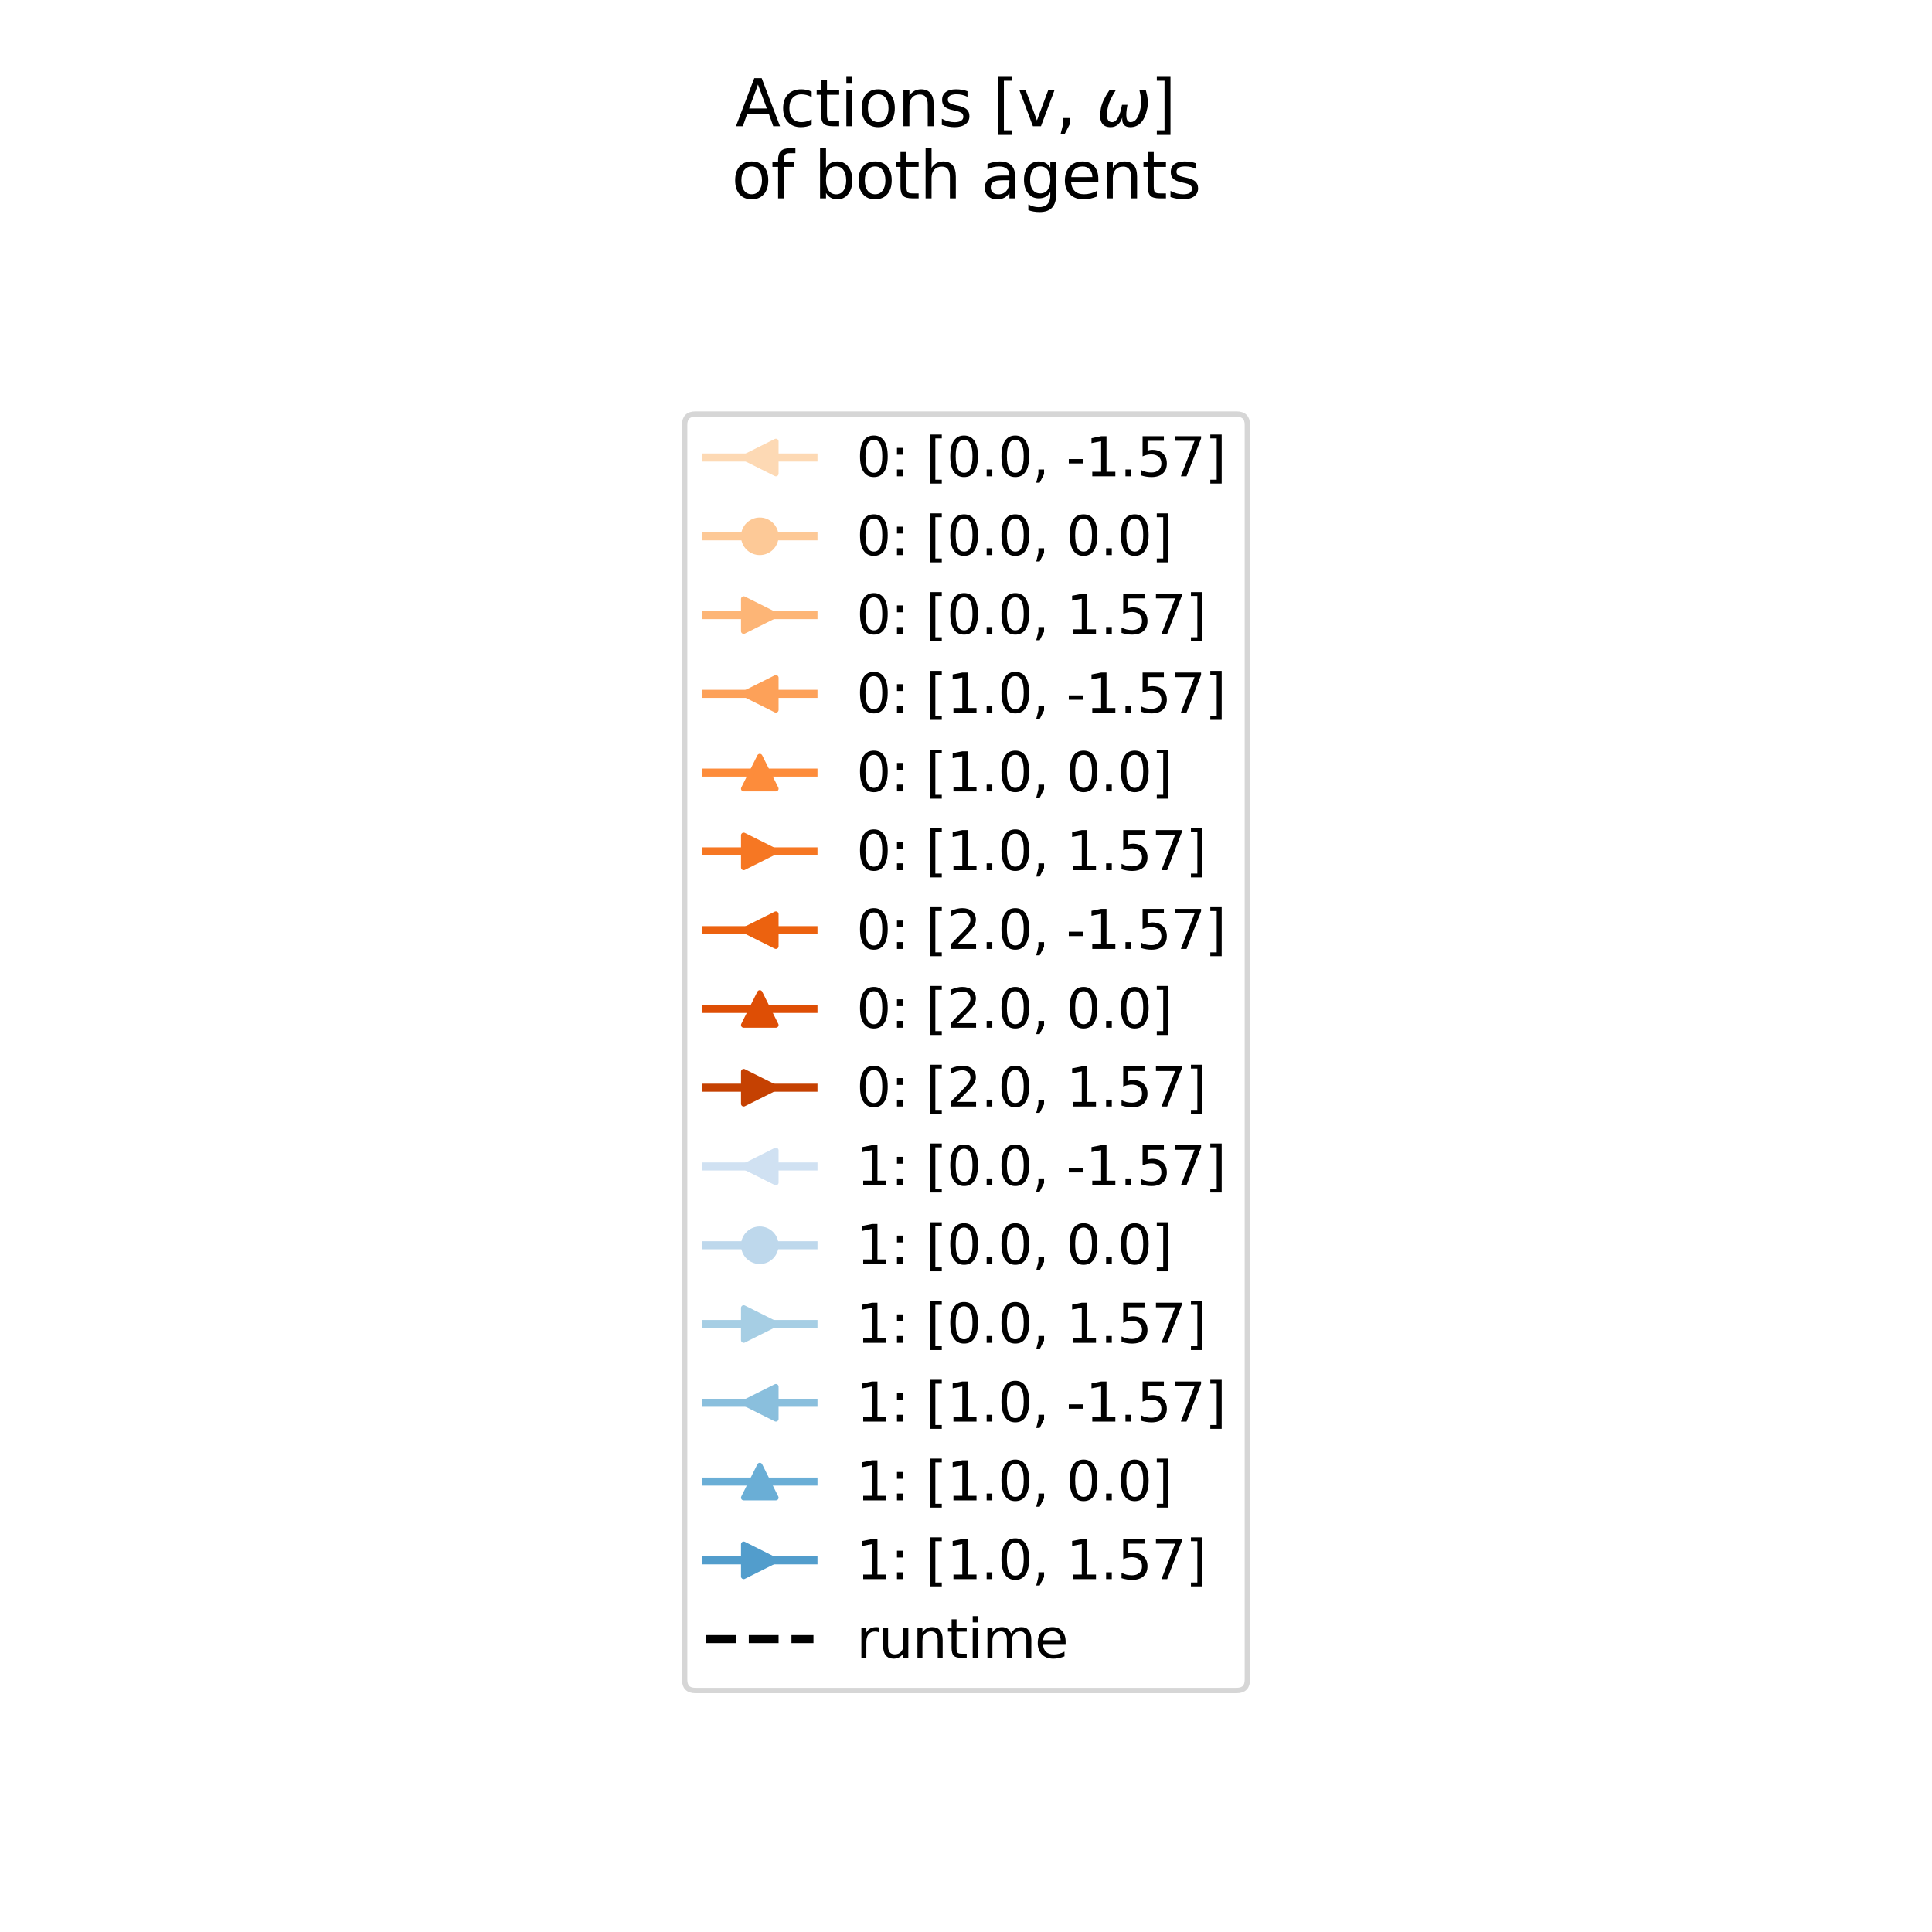 <?xml version="1.0" encoding="utf-8" standalone="no"?>
<!DOCTYPE svg PUBLIC "-//W3C//DTD SVG 1.1//EN"
  "http://www.w3.org/Graphics/SVG/1.1/DTD/svg11.dtd">
<svg xmlns:xlink="http://www.w3.org/1999/xlink" width="360pt" height="360pt" viewBox="0 0 360 360" xmlns="http://www.w3.org/2000/svg" version="1.1">
 <defs>
  <style type="text/css">*{stroke-linejoin: round; stroke-linecap: butt}</style>
 </defs>
 <g id="figure_1">
  <g id="patch_1">
   <path d="M 0 360 
L 360 360 
L 360 0 
L 0 0 
z
" style="fill: #ffffff"/>
  </g>
  <g id="axes_1">
   <g id="text_1">
    <!-- Actions [v, $\omega$]  -->
    <g transform="translate(137.04 23.521) scale(0.12 -0.12)">
     <defs>
      <path id="DejaVuSans-41" d="M 2188 4044 
L 1331 1722 
L 3047 1722 
L 2188 4044 
z
M 1831 4666 
L 2547 4666 
L 4325 0 
L 3669 0 
L 3244 1197 
L 1141 1197 
L 716 0 
L 50 0 
L 1831 4666 
z
" transform="scale(0.016)"/>
      <path id="DejaVuSans-63" d="M 3122 3366 
L 3122 2828 
Q 2878 2963 2633 3030 
Q 2388 3097 2138 3097 
Q 1578 3097 1268 2742 
Q 959 2388 959 1747 
Q 959 1106 1268 751 
Q 1578 397 2138 397 
Q 2388 397 2633 464 
Q 2878 531 3122 666 
L 3122 134 
Q 2881 22 2623 -34 
Q 2366 -91 2075 -91 
Q 1284 -91 818 406 
Q 353 903 353 1747 
Q 353 2603 823 3093 
Q 1294 3584 2113 3584 
Q 2378 3584 2631 3529 
Q 2884 3475 3122 3366 
z
" transform="scale(0.016)"/>
      <path id="DejaVuSans-74" d="M 1172 4494 
L 1172 3500 
L 2356 3500 
L 2356 3053 
L 1172 3053 
L 1172 1153 
Q 1172 725 1289 603 
Q 1406 481 1766 481 
L 2356 481 
L 2356 0 
L 1766 0 
Q 1100 0 847 248 
Q 594 497 594 1153 
L 594 3053 
L 172 3053 
L 172 3500 
L 594 3500 
L 594 4494 
L 1172 4494 
z
" transform="scale(0.016)"/>
      <path id="DejaVuSans-69" d="M 603 3500 
L 1178 3500 
L 1178 0 
L 603 0 
L 603 3500 
z
M 603 4863 
L 1178 4863 
L 1178 4134 
L 603 4134 
L 603 4863 
z
" transform="scale(0.016)"/>
      <path id="DejaVuSans-6f" d="M 1959 3097 
Q 1497 3097 1228 2736 
Q 959 2375 959 1747 
Q 959 1119 1226 758 
Q 1494 397 1959 397 
Q 2419 397 2687 759 
Q 2956 1122 2956 1747 
Q 2956 2369 2687 2733 
Q 2419 3097 1959 3097 
z
M 1959 3584 
Q 2709 3584 3137 3096 
Q 3566 2609 3566 1747 
Q 3566 888 3137 398 
Q 2709 -91 1959 -91 
Q 1206 -91 779 398 
Q 353 888 353 1747 
Q 353 2609 779 3096 
Q 1206 3584 1959 3584 
z
" transform="scale(0.016)"/>
      <path id="DejaVuSans-6e" d="M 3513 2113 
L 3513 0 
L 2938 0 
L 2938 2094 
Q 2938 2591 2744 2837 
Q 2550 3084 2163 3084 
Q 1697 3084 1428 2787 
Q 1159 2491 1159 1978 
L 1159 0 
L 581 0 
L 581 3500 
L 1159 3500 
L 1159 2956 
Q 1366 3272 1645 3428 
Q 1925 3584 2291 3584 
Q 2894 3584 3203 3211 
Q 3513 2838 3513 2113 
z
" transform="scale(0.016)"/>
      <path id="DejaVuSans-73" d="M 2834 3397 
L 2834 2853 
Q 2591 2978 2328 3040 
Q 2066 3103 1784 3103 
Q 1356 3103 1142 2972 
Q 928 2841 928 2578 
Q 928 2378 1081 2264 
Q 1234 2150 1697 2047 
L 1894 2003 
Q 2506 1872 2764 1633 
Q 3022 1394 3022 966 
Q 3022 478 2636 193 
Q 2250 -91 1575 -91 
Q 1294 -91 989 -36 
Q 684 19 347 128 
L 347 722 
Q 666 556 975 473 
Q 1284 391 1588 391 
Q 1994 391 2212 530 
Q 2431 669 2431 922 
Q 2431 1156 2273 1281 
Q 2116 1406 1581 1522 
L 1381 1569 
Q 847 1681 609 1914 
Q 372 2147 372 2553 
Q 372 3047 722 3315 
Q 1072 3584 1716 3584 
Q 2034 3584 2315 3537 
Q 2597 3491 2834 3397 
z
" transform="scale(0.016)"/>
      <path id="DejaVuSans-20" transform="scale(0.016)"/>
      <path id="DejaVuSans-5b" d="M 550 4863 
L 1875 4863 
L 1875 4416 
L 1125 4416 
L 1125 -397 
L 1875 -397 
L 1875 -844 
L 550 -844 
L 550 4863 
z
" transform="scale(0.016)"/>
      <path id="DejaVuSans-76" d="M 191 3500 
L 800 3500 
L 1894 563 
L 2988 3500 
L 3597 3500 
L 2284 0 
L 1503 0 
L 191 3500 
z
" transform="scale(0.016)"/>
      <path id="DejaVuSans-2c" d="M 750 794 
L 1409 794 
L 1409 256 
L 897 -744 
L 494 -744 
L 750 256 
L 750 794 
z
" transform="scale(0.016)"/>
      <path id="DejaVuSans-Oblique-3c9" d="M 1369 -91 
Q 72 -91 434 1766 
Q 575 2500 1256 3500 
L 1875 3500 
Q 1231 2500 1088 1750 
Q 819 397 1519 397 
Q 2166 397 2478 2078 
L 3009 2078 
Q 2669 388 3316 397 
Q 4013 403 4275 1750 
Q 4419 2500 4169 3500 
L 4788 3500 
Q 5075 2500 4934 1766 
Q 4578 -94 3278 -91 
Q 2428 -88 2503 844 
Q 2194 -91 1369 -91 
z
" transform="scale(0.016)"/>
      <path id="DejaVuSans-5d" d="M 1947 4863 
L 1947 -844 
L 622 -844 
L 622 -397 
L 1369 -397 
L 1369 4416 
L 622 4416 
L 622 4863 
L 1947 4863 
z
" transform="scale(0.016)"/>
     </defs>
     <use xlink:href="#DejaVuSans-41" transform="translate(0 0.016)"/>
     <use xlink:href="#DejaVuSans-63" transform="translate(68.408 0.016)"/>
     <use xlink:href="#DejaVuSans-74" transform="translate(123.389 0.016)"/>
     <use xlink:href="#DejaVuSans-69" transform="translate(162.598 0.016)"/>
     <use xlink:href="#DejaVuSans-6f" transform="translate(190.381 0.016)"/>
     <use xlink:href="#DejaVuSans-6e" transform="translate(251.562 0.016)"/>
     <use xlink:href="#DejaVuSans-73" transform="translate(314.941 0.016)"/>
     <use xlink:href="#DejaVuSans-20" transform="translate(367.041 0.016)"/>
     <use xlink:href="#DejaVuSans-5b" transform="translate(398.828 0.016)"/>
     <use xlink:href="#DejaVuSans-76" transform="translate(437.842 0.016)"/>
     <use xlink:href="#DejaVuSans-2c" transform="translate(497.021 0.016)"/>
     <use xlink:href="#DejaVuSans-20" transform="translate(528.809 0.016)"/>
     <use xlink:href="#DejaVuSans-Oblique-3c9" transform="translate(560.596 0.016)"/>
     <use xlink:href="#DejaVuSans-5d" transform="translate(644.336 0.016)"/>
     <use xlink:href="#DejaVuSans-20" transform="translate(683.35 0.016)"/>
    </g>
    <!-- of both agents -->
    <g transform="translate(136.31 36.959) scale(0.12 -0.12)">
     <defs>
      <path id="DejaVuSans-66" d="M 2375 4863 
L 2375 4384 
L 1825 4384 
Q 1516 4384 1395 4259 
Q 1275 4134 1275 3809 
L 1275 3500 
L 2222 3500 
L 2222 3053 
L 1275 3053 
L 1275 0 
L 697 0 
L 697 3053 
L 147 3053 
L 147 3500 
L 697 3500 
L 697 3744 
Q 697 4328 969 4595 
Q 1241 4863 1831 4863 
L 2375 4863 
z
" transform="scale(0.016)"/>
      <path id="DejaVuSans-62" d="M 3116 1747 
Q 3116 2381 2855 2742 
Q 2594 3103 2138 3103 
Q 1681 3103 1420 2742 
Q 1159 2381 1159 1747 
Q 1159 1113 1420 752 
Q 1681 391 2138 391 
Q 2594 391 2855 752 
Q 3116 1113 3116 1747 
z
M 1159 2969 
Q 1341 3281 1617 3432 
Q 1894 3584 2278 3584 
Q 2916 3584 3314 3078 
Q 3713 2572 3713 1747 
Q 3713 922 3314 415 
Q 2916 -91 2278 -91 
Q 1894 -91 1617 61 
Q 1341 213 1159 525 
L 1159 0 
L 581 0 
L 581 4863 
L 1159 4863 
L 1159 2969 
z
" transform="scale(0.016)"/>
      <path id="DejaVuSans-68" d="M 3513 2113 
L 3513 0 
L 2938 0 
L 2938 2094 
Q 2938 2591 2744 2837 
Q 2550 3084 2163 3084 
Q 1697 3084 1428 2787 
Q 1159 2491 1159 1978 
L 1159 0 
L 581 0 
L 581 4863 
L 1159 4863 
L 1159 2956 
Q 1366 3272 1645 3428 
Q 1925 3584 2291 3584 
Q 2894 3584 3203 3211 
Q 3513 2838 3513 2113 
z
" transform="scale(0.016)"/>
      <path id="DejaVuSans-61" d="M 2194 1759 
Q 1497 1759 1228 1600 
Q 959 1441 959 1056 
Q 959 750 1161 570 
Q 1363 391 1709 391 
Q 2188 391 2477 730 
Q 2766 1069 2766 1631 
L 2766 1759 
L 2194 1759 
z
M 3341 1997 
L 3341 0 
L 2766 0 
L 2766 531 
Q 2569 213 2275 61 
Q 1981 -91 1556 -91 
Q 1019 -91 701 211 
Q 384 513 384 1019 
Q 384 1609 779 1909 
Q 1175 2209 1959 2209 
L 2766 2209 
L 2766 2266 
Q 2766 2663 2505 2880 
Q 2244 3097 1772 3097 
Q 1472 3097 1187 3025 
Q 903 2953 641 2809 
L 641 3341 
Q 956 3463 1253 3523 
Q 1550 3584 1831 3584 
Q 2591 3584 2966 3190 
Q 3341 2797 3341 1997 
z
" transform="scale(0.016)"/>
      <path id="DejaVuSans-67" d="M 2906 1791 
Q 2906 2416 2648 2759 
Q 2391 3103 1925 3103 
Q 1463 3103 1205 2759 
Q 947 2416 947 1791 
Q 947 1169 1205 825 
Q 1463 481 1925 481 
Q 2391 481 2648 825 
Q 2906 1169 2906 1791 
z
M 3481 434 
Q 3481 -459 3084 -895 
Q 2688 -1331 1869 -1331 
Q 1566 -1331 1297 -1286 
Q 1028 -1241 775 -1147 
L 775 -588 
Q 1028 -725 1275 -790 
Q 1522 -856 1778 -856 
Q 2344 -856 2625 -561 
Q 2906 -266 2906 331 
L 2906 616 
Q 2728 306 2450 153 
Q 2172 0 1784 0 
Q 1141 0 747 490 
Q 353 981 353 1791 
Q 353 2603 747 3093 
Q 1141 3584 1784 3584 
Q 2172 3584 2450 3431 
Q 2728 3278 2906 2969 
L 2906 3500 
L 3481 3500 
L 3481 434 
z
" transform="scale(0.016)"/>
      <path id="DejaVuSans-65" d="M 3597 1894 
L 3597 1613 
L 953 1613 
Q 991 1019 1311 708 
Q 1631 397 2203 397 
Q 2534 397 2845 478 
Q 3156 559 3463 722 
L 3463 178 
Q 3153 47 2828 -22 
Q 2503 -91 2169 -91 
Q 1331 -91 842 396 
Q 353 884 353 1716 
Q 353 2575 817 3079 
Q 1281 3584 2069 3584 
Q 2775 3584 3186 3129 
Q 3597 2675 3597 1894 
z
M 3022 2063 
Q 3016 2534 2758 2815 
Q 2500 3097 2075 3097 
Q 1594 3097 1305 2825 
Q 1016 2553 972 2059 
L 3022 2063 
z
" transform="scale(0.016)"/>
     </defs>
     <use xlink:href="#DejaVuSans-6f"/>
     <use xlink:href="#DejaVuSans-66" x="61.182"/>
     <use xlink:href="#DejaVuSans-20" x="96.387"/>
     <use xlink:href="#DejaVuSans-62" x="128.174"/>
     <use xlink:href="#DejaVuSans-6f" x="191.65"/>
     <use xlink:href="#DejaVuSans-74" x="252.832"/>
     <use xlink:href="#DejaVuSans-68" x="292.041"/>
     <use xlink:href="#DejaVuSans-20" x="355.42"/>
     <use xlink:href="#DejaVuSans-61" x="387.207"/>
     <use xlink:href="#DejaVuSans-67" x="448.486"/>
     <use xlink:href="#DejaVuSans-65" x="511.963"/>
     <use xlink:href="#DejaVuSans-6e" x="573.486"/>
     <use xlink:href="#DejaVuSans-74" x="636.865"/>
     <use xlink:href="#DejaVuSans-73" x="676.074"/>
    </g>
   </g>
   <g id="legend_1">
    <g id="patch_2">
     <path d="M 129.577 315.004 
L 230.423 315.004 
Q 232.423 315.004 232.423 313.004 
L 232.423 79.154 
Q 232.423 77.154 230.423 77.154 
L 129.577 77.154 
Q 127.577 77.154 127.577 79.154 
L 127.577 313.004 
Q 127.577 315.004 129.577 315.004 
z
" style="fill: #ffffff; opacity: 0.8; stroke: #cccccc; stroke-linejoin: miter"/>
    </g>
    <g id="line2d_1">
     <path d="M 131.577 85.253 
L 141.577 85.253 
L 151.577 85.253 
" style="fill: none; stroke: #fdd9b4; stroke-width: 1.5; stroke-linecap: square"/>
     <defs>
      <path id="m409b9b86c7" d="M -3 -0 
L 3 3 
L 3 -3 
z
" style="stroke: #fdd9b4; stroke-linejoin: miter"/>
     </defs>
     <g>
      <use xlink:href="#m409b9b86c7" x="141.577" y="85.253" style="fill: #fdd9b4; stroke: #fdd9b4; stroke-linejoin: miter"/>
     </g>
    </g>
    <g id="text_2">
     <!-- 0: [0.0, -1.57] -->
     <g transform="translate(159.577 88.753) scale(0.1 -0.1)">
      <defs>
       <path id="DejaVuSans-30" d="M 2034 4250 
Q 1547 4250 1301 3770 
Q 1056 3291 1056 2328 
Q 1056 1369 1301 889 
Q 1547 409 2034 409 
Q 2525 409 2770 889 
Q 3016 1369 3016 2328 
Q 3016 3291 2770 3770 
Q 2525 4250 2034 4250 
z
M 2034 4750 
Q 2819 4750 3233 4129 
Q 3647 3509 3647 2328 
Q 3647 1150 3233 529 
Q 2819 -91 2034 -91 
Q 1250 -91 836 529 
Q 422 1150 422 2328 
Q 422 3509 836 4129 
Q 1250 4750 2034 4750 
z
" transform="scale(0.016)"/>
       <path id="DejaVuSans-3a" d="M 750 794 
L 1409 794 
L 1409 0 
L 750 0 
L 750 794 
z
M 750 3309 
L 1409 3309 
L 1409 2516 
L 750 2516 
L 750 3309 
z
" transform="scale(0.016)"/>
       <path id="DejaVuSans-2e" d="M 684 794 
L 1344 794 
L 1344 0 
L 684 0 
L 684 794 
z
" transform="scale(0.016)"/>
       <path id="DejaVuSans-2d" d="M 313 2009 
L 1997 2009 
L 1997 1497 
L 313 1497 
L 313 2009 
z
" transform="scale(0.016)"/>
       <path id="DejaVuSans-31" d="M 794 531 
L 1825 531 
L 1825 4091 
L 703 3866 
L 703 4441 
L 1819 4666 
L 2450 4666 
L 2450 531 
L 3481 531 
L 3481 0 
L 794 0 
L 794 531 
z
" transform="scale(0.016)"/>
       <path id="DejaVuSans-35" d="M 691 4666 
L 3169 4666 
L 3169 4134 
L 1269 4134 
L 1269 2991 
Q 1406 3038 1543 3061 
Q 1681 3084 1819 3084 
Q 2600 3084 3056 2656 
Q 3513 2228 3513 1497 
Q 3513 744 3044 326 
Q 2575 -91 1722 -91 
Q 1428 -91 1123 -41 
Q 819 9 494 109 
L 494 744 
Q 775 591 1075 516 
Q 1375 441 1709 441 
Q 2250 441 2565 725 
Q 2881 1009 2881 1497 
Q 2881 1984 2565 2268 
Q 2250 2553 1709 2553 
Q 1456 2553 1204 2497 
Q 953 2441 691 2322 
L 691 4666 
z
" transform="scale(0.016)"/>
       <path id="DejaVuSans-37" d="M 525 4666 
L 3525 4666 
L 3525 4397 
L 1831 0 
L 1172 0 
L 2766 4134 
L 525 4134 
L 525 4666 
z
" transform="scale(0.016)"/>
      </defs>
      <use xlink:href="#DejaVuSans-30"/>
      <use xlink:href="#DejaVuSans-3a" x="63.623"/>
      <use xlink:href="#DejaVuSans-20" x="97.314"/>
      <use xlink:href="#DejaVuSans-5b" x="129.102"/>
      <use xlink:href="#DejaVuSans-30" x="168.115"/>
      <use xlink:href="#DejaVuSans-2e" x="231.738"/>
      <use xlink:href="#DejaVuSans-30" x="263.525"/>
      <use xlink:href="#DejaVuSans-2c" x="327.148"/>
      <use xlink:href="#DejaVuSans-20" x="358.936"/>
      <use xlink:href="#DejaVuSans-2d" x="390.723"/>
      <use xlink:href="#DejaVuSans-31" x="426.807"/>
      <use xlink:href="#DejaVuSans-2e" x="490.43"/>
      <use xlink:href="#DejaVuSans-35" x="522.217"/>
      <use xlink:href="#DejaVuSans-37" x="585.84"/>
      <use xlink:href="#DejaVuSans-5d" x="649.463"/>
     </g>
    </g>
    <g id="line2d_2">
     <path d="M 131.577 99.931 
L 141.577 99.931 
L 151.577 99.931 
" style="fill: none; stroke: #fdc997; stroke-width: 1.5; stroke-linecap: square"/>
     <defs>
      <path id="m129bb136a1" d="M 0 3 
C 0.796 3 1.559 2.684 2.121 2.121 
C 2.684 1.559 3 0.796 3 0 
C 3 -0.796 2.684 -1.559 2.121 -2.121 
C 1.559 -2.684 0.796 -3 0 -3 
C -0.796 -3 -1.559 -2.684 -2.121 -2.121 
C -2.684 -1.559 -3 -0.796 -3 0 
C -3 0.796 -2.684 1.559 -2.121 2.121 
C -1.559 2.684 -0.796 3 0 3 
z
" style="stroke: #fdc997"/>
     </defs>
     <g>
      <use xlink:href="#m129bb136a1" x="141.577" y="99.931" style="fill: #fdc997; stroke: #fdc997"/>
     </g>
    </g>
    <g id="text_3">
     <!-- 0: [0.0, 0.0] -->
     <g transform="translate(159.577 103.431) scale(0.1 -0.1)">
      <use xlink:href="#DejaVuSans-30"/>
      <use xlink:href="#DejaVuSans-3a" x="63.623"/>
      <use xlink:href="#DejaVuSans-20" x="97.314"/>
      <use xlink:href="#DejaVuSans-5b" x="129.102"/>
      <use xlink:href="#DejaVuSans-30" x="168.115"/>
      <use xlink:href="#DejaVuSans-2e" x="231.738"/>
      <use xlink:href="#DejaVuSans-30" x="263.525"/>
      <use xlink:href="#DejaVuSans-2c" x="327.148"/>
      <use xlink:href="#DejaVuSans-20" x="358.936"/>
      <use xlink:href="#DejaVuSans-30" x="390.723"/>
      <use xlink:href="#DejaVuSans-2e" x="454.346"/>
      <use xlink:href="#DejaVuSans-30" x="486.133"/>
      <use xlink:href="#DejaVuSans-5d" x="549.756"/>
     </g>
    </g>
    <g id="line2d_3">
     <path d="M 131.577 114.609 
L 141.577 114.609 
L 151.577 114.609 
" style="fill: none; stroke: #fdb576; stroke-width: 1.5; stroke-linecap: square"/>
     <defs>
      <path id="m15cb0a6176" d="M 3 0 
L -3 -3 
L -3 3 
z
" style="stroke: #fdb576; stroke-linejoin: miter"/>
     </defs>
     <g>
      <use xlink:href="#m15cb0a6176" x="141.577" y="114.609" style="fill: #fdb576; stroke: #fdb576; stroke-linejoin: miter"/>
     </g>
    </g>
    <g id="text_4">
     <!-- 0: [0.0, 1.57] -->
     <g transform="translate(159.577 118.109) scale(0.1 -0.1)">
      <use xlink:href="#DejaVuSans-30"/>
      <use xlink:href="#DejaVuSans-3a" x="63.623"/>
      <use xlink:href="#DejaVuSans-20" x="97.314"/>
      <use xlink:href="#DejaVuSans-5b" x="129.102"/>
      <use xlink:href="#DejaVuSans-30" x="168.115"/>
      <use xlink:href="#DejaVuSans-2e" x="231.738"/>
      <use xlink:href="#DejaVuSans-30" x="263.525"/>
      <use xlink:href="#DejaVuSans-2c" x="327.148"/>
      <use xlink:href="#DejaVuSans-20" x="358.936"/>
      <use xlink:href="#DejaVuSans-31" x="390.723"/>
      <use xlink:href="#DejaVuSans-2e" x="454.346"/>
      <use xlink:href="#DejaVuSans-35" x="486.133"/>
      <use xlink:href="#DejaVuSans-37" x="549.756"/>
      <use xlink:href="#DejaVuSans-5d" x="613.379"/>
     </g>
    </g>
    <g id="line2d_4">
     <path d="M 131.577 129.287 
L 141.577 129.287 
L 151.577 129.287 
" style="fill: none; stroke: #fda159; stroke-width: 1.5; stroke-linecap: square"/>
     <defs>
      <path id="me89aef2201" d="M -3 -0 
L 3 3 
L 3 -3 
z
" style="stroke: #fda159; stroke-linejoin: miter"/>
     </defs>
     <g>
      <use xlink:href="#me89aef2201" x="141.577" y="129.287" style="fill: #fda159; stroke: #fda159; stroke-linejoin: miter"/>
     </g>
    </g>
    <g id="text_5">
     <!-- 0: [1.0, -1.57] -->
     <g transform="translate(159.577 132.787) scale(0.1 -0.1)">
      <use xlink:href="#DejaVuSans-30"/>
      <use xlink:href="#DejaVuSans-3a" x="63.623"/>
      <use xlink:href="#DejaVuSans-20" x="97.314"/>
      <use xlink:href="#DejaVuSans-5b" x="129.102"/>
      <use xlink:href="#DejaVuSans-31" x="168.115"/>
      <use xlink:href="#DejaVuSans-2e" x="231.738"/>
      <use xlink:href="#DejaVuSans-30" x="263.525"/>
      <use xlink:href="#DejaVuSans-2c" x="327.148"/>
      <use xlink:href="#DejaVuSans-20" x="358.936"/>
      <use xlink:href="#DejaVuSans-2d" x="390.723"/>
      <use xlink:href="#DejaVuSans-31" x="426.807"/>
      <use xlink:href="#DejaVuSans-2e" x="490.43"/>
      <use xlink:href="#DejaVuSans-35" x="522.217"/>
      <use xlink:href="#DejaVuSans-37" x="585.84"/>
      <use xlink:href="#DejaVuSans-5d" x="649.463"/>
     </g>
    </g>
    <g id="line2d_5">
     <path d="M 131.577 143.965 
L 141.577 143.965 
L 151.577 143.965 
" style="fill: none; stroke: #fd8c3b; stroke-width: 1.5; stroke-linecap: square"/>
     <defs>
      <path id="m3d149ee3ef" d="M 0 -3 
L -3 3 
L 3 3 
z
" style="stroke: #fd8c3b; stroke-linejoin: miter"/>
     </defs>
     <g>
      <use xlink:href="#m3d149ee3ef" x="141.577" y="143.965" style="fill: #fd8c3b; stroke: #fd8c3b; stroke-linejoin: miter"/>
     </g>
    </g>
    <g id="text_6">
     <!-- 0: [1.0, 0.0] -->
     <g transform="translate(159.577 147.465) scale(0.1 -0.1)">
      <use xlink:href="#DejaVuSans-30"/>
      <use xlink:href="#DejaVuSans-3a" x="63.623"/>
      <use xlink:href="#DejaVuSans-20" x="97.314"/>
      <use xlink:href="#DejaVuSans-5b" x="129.102"/>
      <use xlink:href="#DejaVuSans-31" x="168.115"/>
      <use xlink:href="#DejaVuSans-2e" x="231.738"/>
      <use xlink:href="#DejaVuSans-30" x="263.525"/>
      <use xlink:href="#DejaVuSans-2c" x="327.148"/>
      <use xlink:href="#DejaVuSans-20" x="358.936"/>
      <use xlink:href="#DejaVuSans-30" x="390.723"/>
      <use xlink:href="#DejaVuSans-2e" x="454.346"/>
      <use xlink:href="#DejaVuSans-30" x="486.133"/>
      <use xlink:href="#DejaVuSans-5d" x="549.756"/>
     </g>
    </g>
    <g id="line2d_6">
     <path d="M 131.577 158.643 
L 141.577 158.643 
L 151.577 158.643 
" style="fill: none; stroke: #f67723; stroke-width: 1.5; stroke-linecap: square"/>
     <defs>
      <path id="m7c59dd277c" d="M 3 0 
L -3 -3 
L -3 3 
z
" style="stroke: #f67723; stroke-linejoin: miter"/>
     </defs>
     <g>
      <use xlink:href="#m7c59dd277c" x="141.577" y="158.643" style="fill: #f67723; stroke: #f67723; stroke-linejoin: miter"/>
     </g>
    </g>
    <g id="text_7">
     <!-- 0: [1.0, 1.57] -->
     <g transform="translate(159.577 162.143) scale(0.1 -0.1)">
      <use xlink:href="#DejaVuSans-30"/>
      <use xlink:href="#DejaVuSans-3a" x="63.623"/>
      <use xlink:href="#DejaVuSans-20" x="97.314"/>
      <use xlink:href="#DejaVuSans-5b" x="129.102"/>
      <use xlink:href="#DejaVuSans-31" x="168.115"/>
      <use xlink:href="#DejaVuSans-2e" x="231.738"/>
      <use xlink:href="#DejaVuSans-30" x="263.525"/>
      <use xlink:href="#DejaVuSans-2c" x="327.148"/>
      <use xlink:href="#DejaVuSans-20" x="358.936"/>
      <use xlink:href="#DejaVuSans-31" x="390.723"/>
      <use xlink:href="#DejaVuSans-2e" x="454.346"/>
      <use xlink:href="#DejaVuSans-35" x="486.133"/>
      <use xlink:href="#DejaVuSans-37" x="549.756"/>
      <use xlink:href="#DejaVuSans-5d" x="613.379"/>
     </g>
    </g>
    <g id="line2d_7">
     <path d="M 131.577 173.321 
L 141.577 173.321 
L 151.577 173.321 
" style="fill: none; stroke: #ec620f; stroke-width: 1.5; stroke-linecap: square"/>
     <defs>
      <path id="m22a6951222" d="M -3 -0 
L 3 3 
L 3 -3 
z
" style="stroke: #ec620f; stroke-linejoin: miter"/>
     </defs>
     <g>
      <use xlink:href="#m22a6951222" x="141.577" y="173.321" style="fill: #ec620f; stroke: #ec620f; stroke-linejoin: miter"/>
     </g>
    </g>
    <g id="text_8">
     <!-- 0: [2.0, -1.57] -->
     <g transform="translate(159.577 176.821) scale(0.1 -0.1)">
      <defs>
       <path id="DejaVuSans-32" d="M 1228 531 
L 3431 531 
L 3431 0 
L 469 0 
L 469 531 
Q 828 903 1448 1529 
Q 2069 2156 2228 2338 
Q 2531 2678 2651 2914 
Q 2772 3150 2772 3378 
Q 2772 3750 2511 3984 
Q 2250 4219 1831 4219 
Q 1534 4219 1204 4116 
Q 875 4013 500 3803 
L 500 4441 
Q 881 4594 1212 4672 
Q 1544 4750 1819 4750 
Q 2544 4750 2975 4387 
Q 3406 4025 3406 3419 
Q 3406 3131 3298 2873 
Q 3191 2616 2906 2266 
Q 2828 2175 2409 1742 
Q 1991 1309 1228 531 
z
" transform="scale(0.016)"/>
      </defs>
      <use xlink:href="#DejaVuSans-30"/>
      <use xlink:href="#DejaVuSans-3a" x="63.623"/>
      <use xlink:href="#DejaVuSans-20" x="97.314"/>
      <use xlink:href="#DejaVuSans-5b" x="129.102"/>
      <use xlink:href="#DejaVuSans-32" x="168.115"/>
      <use xlink:href="#DejaVuSans-2e" x="231.738"/>
      <use xlink:href="#DejaVuSans-30" x="263.525"/>
      <use xlink:href="#DejaVuSans-2c" x="327.148"/>
      <use xlink:href="#DejaVuSans-20" x="358.936"/>
      <use xlink:href="#DejaVuSans-2d" x="390.723"/>
      <use xlink:href="#DejaVuSans-31" x="426.807"/>
      <use xlink:href="#DejaVuSans-2e" x="490.43"/>
      <use xlink:href="#DejaVuSans-35" x="522.217"/>
      <use xlink:href="#DejaVuSans-37" x="585.84"/>
      <use xlink:href="#DejaVuSans-5d" x="649.463"/>
     </g>
    </g>
    <g id="line2d_8">
     <path d="M 131.577 188 
L 141.577 188 
L 151.577 188 
" style="fill: none; stroke: #de4e05; stroke-width: 1.5; stroke-linecap: square"/>
     <defs>
      <path id="ma7b8ca507a" d="M 0 -3 
L -3 3 
L 3 3 
z
" style="stroke: #de4e05; stroke-linejoin: miter"/>
     </defs>
     <g>
      <use xlink:href="#ma7b8ca507a" x="141.577" y="188" style="fill: #de4e05; stroke: #de4e05; stroke-linejoin: miter"/>
     </g>
    </g>
    <g id="text_9">
     <!-- 0: [2.0, 0.0] -->
     <g transform="translate(159.577 191.5) scale(0.1 -0.1)">
      <use xlink:href="#DejaVuSans-30"/>
      <use xlink:href="#DejaVuSans-3a" x="63.623"/>
      <use xlink:href="#DejaVuSans-20" x="97.314"/>
      <use xlink:href="#DejaVuSans-5b" x="129.102"/>
      <use xlink:href="#DejaVuSans-32" x="168.115"/>
      <use xlink:href="#DejaVuSans-2e" x="231.738"/>
      <use xlink:href="#DejaVuSans-30" x="263.525"/>
      <use xlink:href="#DejaVuSans-2c" x="327.148"/>
      <use xlink:href="#DejaVuSans-20" x="358.936"/>
      <use xlink:href="#DejaVuSans-30" x="390.723"/>
      <use xlink:href="#DejaVuSans-2e" x="454.346"/>
      <use xlink:href="#DejaVuSans-30" x="486.133"/>
      <use xlink:href="#DejaVuSans-5d" x="549.756"/>
     </g>
    </g>
    <g id="line2d_9">
     <path d="M 131.577 202.678 
L 141.577 202.678 
L 151.577 202.678 
" style="fill: none; stroke: #c54102; stroke-width: 1.5; stroke-linecap: square"/>
     <defs>
      <path id="madbd7e4556" d="M 3 0 
L -3 -3 
L -3 3 
z
" style="stroke: #c54102; stroke-linejoin: miter"/>
     </defs>
     <g>
      <use xlink:href="#madbd7e4556" x="141.577" y="202.678" style="fill: #c54102; stroke: #c54102; stroke-linejoin: miter"/>
     </g>
    </g>
    <g id="text_10">
     <!-- 0: [2.0, 1.57] -->
     <g transform="translate(159.577 206.178) scale(0.1 -0.1)">
      <use xlink:href="#DejaVuSans-30"/>
      <use xlink:href="#DejaVuSans-3a" x="63.623"/>
      <use xlink:href="#DejaVuSans-20" x="97.314"/>
      <use xlink:href="#DejaVuSans-5b" x="129.102"/>
      <use xlink:href="#DejaVuSans-32" x="168.115"/>
      <use xlink:href="#DejaVuSans-2e" x="231.738"/>
      <use xlink:href="#DejaVuSans-30" x="263.525"/>
      <use xlink:href="#DejaVuSans-2c" x="327.148"/>
      <use xlink:href="#DejaVuSans-20" x="358.936"/>
      <use xlink:href="#DejaVuSans-31" x="390.723"/>
      <use xlink:href="#DejaVuSans-2e" x="454.346"/>
      <use xlink:href="#DejaVuSans-35" x="486.133"/>
      <use xlink:href="#DejaVuSans-37" x="549.756"/>
      <use xlink:href="#DejaVuSans-5d" x="613.379"/>
     </g>
    </g>
    <g id="line2d_10">
     <path d="M 131.577 217.356 
L 141.577 217.356 
L 151.577 217.356 
" style="fill: none; stroke: #d0e1f2; stroke-width: 1.5; stroke-linecap: square"/>
     <defs>
      <path id="m56e5be37a8" d="M -3 -0 
L 3 3 
L 3 -3 
z
" style="stroke: #d0e1f2; stroke-linejoin: miter"/>
     </defs>
     <g>
      <use xlink:href="#m56e5be37a8" x="141.577" y="217.356" style="fill: #d0e1f2; stroke: #d0e1f2; stroke-linejoin: miter"/>
     </g>
    </g>
    <g id="text_11">
     <!-- 1: [0.0, -1.57] -->
     <g transform="translate(159.577 220.856) scale(0.1 -0.1)">
      <use xlink:href="#DejaVuSans-31"/>
      <use xlink:href="#DejaVuSans-3a" x="63.623"/>
      <use xlink:href="#DejaVuSans-20" x="97.314"/>
      <use xlink:href="#DejaVuSans-5b" x="129.102"/>
      <use xlink:href="#DejaVuSans-30" x="168.115"/>
      <use xlink:href="#DejaVuSans-2e" x="231.738"/>
      <use xlink:href="#DejaVuSans-30" x="263.525"/>
      <use xlink:href="#DejaVuSans-2c" x="327.148"/>
      <use xlink:href="#DejaVuSans-20" x="358.936"/>
      <use xlink:href="#DejaVuSans-2d" x="390.723"/>
      <use xlink:href="#DejaVuSans-31" x="426.807"/>
      <use xlink:href="#DejaVuSans-2e" x="490.43"/>
      <use xlink:href="#DejaVuSans-35" x="522.217"/>
      <use xlink:href="#DejaVuSans-37" x="585.84"/>
      <use xlink:href="#DejaVuSans-5d" x="649.463"/>
     </g>
    </g>
    <g id="line2d_11">
     <path d="M 131.577 232.034 
L 141.577 232.034 
L 151.577 232.034 
" style="fill: none; stroke: #bed8ec; stroke-width: 1.5; stroke-linecap: square"/>
     <defs>
      <path id="mdf391b66c3" d="M 0 3 
C 0.796 3 1.559 2.684 2.121 2.121 
C 2.684 1.559 3 0.796 3 0 
C 3 -0.796 2.684 -1.559 2.121 -2.121 
C 1.559 -2.684 0.796 -3 0 -3 
C -0.796 -3 -1.559 -2.684 -2.121 -2.121 
C -2.684 -1.559 -3 -0.796 -3 0 
C -3 0.796 -2.684 1.559 -2.121 2.121 
C -1.559 2.684 -0.796 3 0 3 
z
" style="stroke: #bed8ec"/>
     </defs>
     <g>
      <use xlink:href="#mdf391b66c3" x="141.577" y="232.034" style="fill: #bed8ec; stroke: #bed8ec"/>
     </g>
    </g>
    <g id="text_12">
     <!-- 1: [0.0, 0.0] -->
     <g transform="translate(159.577 235.534) scale(0.1 -0.1)">
      <use xlink:href="#DejaVuSans-31"/>
      <use xlink:href="#DejaVuSans-3a" x="63.623"/>
      <use xlink:href="#DejaVuSans-20" x="97.314"/>
      <use xlink:href="#DejaVuSans-5b" x="129.102"/>
      <use xlink:href="#DejaVuSans-30" x="168.115"/>
      <use xlink:href="#DejaVuSans-2e" x="231.738"/>
      <use xlink:href="#DejaVuSans-30" x="263.525"/>
      <use xlink:href="#DejaVuSans-2c" x="327.148"/>
      <use xlink:href="#DejaVuSans-20" x="358.936"/>
      <use xlink:href="#DejaVuSans-30" x="390.723"/>
      <use xlink:href="#DejaVuSans-2e" x="454.346"/>
      <use xlink:href="#DejaVuSans-30" x="486.133"/>
      <use xlink:href="#DejaVuSans-5d" x="549.756"/>
     </g>
    </g>
    <g id="line2d_12">
     <path d="M 131.577 246.712 
L 141.577 246.712 
L 151.577 246.712 
" style="fill: none; stroke: #a6cee4; stroke-width: 1.5; stroke-linecap: square"/>
     <defs>
      <path id="ma39695e82b" d="M 3 0 
L -3 -3 
L -3 3 
z
" style="stroke: #a6cee4; stroke-linejoin: miter"/>
     </defs>
     <g>
      <use xlink:href="#ma39695e82b" x="141.577" y="246.712" style="fill: #a6cee4; stroke: #a6cee4; stroke-linejoin: miter"/>
     </g>
    </g>
    <g id="text_13">
     <!-- 1: [0.0, 1.57] -->
     <g transform="translate(159.577 250.212) scale(0.1 -0.1)">
      <use xlink:href="#DejaVuSans-31"/>
      <use xlink:href="#DejaVuSans-3a" x="63.623"/>
      <use xlink:href="#DejaVuSans-20" x="97.314"/>
      <use xlink:href="#DejaVuSans-5b" x="129.102"/>
      <use xlink:href="#DejaVuSans-30" x="168.115"/>
      <use xlink:href="#DejaVuSans-2e" x="231.738"/>
      <use xlink:href="#DejaVuSans-30" x="263.525"/>
      <use xlink:href="#DejaVuSans-2c" x="327.148"/>
      <use xlink:href="#DejaVuSans-20" x="358.936"/>
      <use xlink:href="#DejaVuSans-31" x="390.723"/>
      <use xlink:href="#DejaVuSans-2e" x="454.346"/>
      <use xlink:href="#DejaVuSans-35" x="486.133"/>
      <use xlink:href="#DejaVuSans-37" x="549.756"/>
      <use xlink:href="#DejaVuSans-5d" x="613.379"/>
     </g>
    </g>
    <g id="line2d_13">
     <path d="M 131.577 261.39 
L 141.577 261.39 
L 151.577 261.39 
" style="fill: none; stroke: #8abfdd; stroke-width: 1.5; stroke-linecap: square"/>
     <defs>
      <path id="m18981ab575" d="M -3 -0 
L 3 3 
L 3 -3 
z
" style="stroke: #8abfdd; stroke-linejoin: miter"/>
     </defs>
     <g>
      <use xlink:href="#m18981ab575" x="141.577" y="261.39" style="fill: #8abfdd; stroke: #8abfdd; stroke-linejoin: miter"/>
     </g>
    </g>
    <g id="text_14">
     <!-- 1: [1.0, -1.57] -->
     <g transform="translate(159.577 264.89) scale(0.1 -0.1)">
      <use xlink:href="#DejaVuSans-31"/>
      <use xlink:href="#DejaVuSans-3a" x="63.623"/>
      <use xlink:href="#DejaVuSans-20" x="97.314"/>
      <use xlink:href="#DejaVuSans-5b" x="129.102"/>
      <use xlink:href="#DejaVuSans-31" x="168.115"/>
      <use xlink:href="#DejaVuSans-2e" x="231.738"/>
      <use xlink:href="#DejaVuSans-30" x="263.525"/>
      <use xlink:href="#DejaVuSans-2c" x="327.148"/>
      <use xlink:href="#DejaVuSans-20" x="358.936"/>
      <use xlink:href="#DejaVuSans-2d" x="390.723"/>
      <use xlink:href="#DejaVuSans-31" x="426.807"/>
      <use xlink:href="#DejaVuSans-2e" x="490.43"/>
      <use xlink:href="#DejaVuSans-35" x="522.217"/>
      <use xlink:href="#DejaVuSans-37" x="585.84"/>
      <use xlink:href="#DejaVuSans-5d" x="649.463"/>
     </g>
    </g>
    <g id="line2d_14">
     <path d="M 131.577 276.068 
L 141.577 276.068 
L 151.577 276.068 
" style="fill: none; stroke: #6aaed6; stroke-width: 1.5; stroke-linecap: square"/>
     <defs>
      <path id="ma44a024b05" d="M 0 -3 
L -3 3 
L 3 3 
z
" style="stroke: #6aaed6; stroke-linejoin: miter"/>
     </defs>
     <g>
      <use xlink:href="#ma44a024b05" x="141.577" y="276.068" style="fill: #6aaed6; stroke: #6aaed6; stroke-linejoin: miter"/>
     </g>
    </g>
    <g id="text_15">
     <!-- 1: [1.0, 0.0] -->
     <g transform="translate(159.577 279.568) scale(0.1 -0.1)">
      <use xlink:href="#DejaVuSans-31"/>
      <use xlink:href="#DejaVuSans-3a" x="63.623"/>
      <use xlink:href="#DejaVuSans-20" x="97.314"/>
      <use xlink:href="#DejaVuSans-5b" x="129.102"/>
      <use xlink:href="#DejaVuSans-31" x="168.115"/>
      <use xlink:href="#DejaVuSans-2e" x="231.738"/>
      <use xlink:href="#DejaVuSans-30" x="263.525"/>
      <use xlink:href="#DejaVuSans-2c" x="327.148"/>
      <use xlink:href="#DejaVuSans-20" x="358.936"/>
      <use xlink:href="#DejaVuSans-30" x="390.723"/>
      <use xlink:href="#DejaVuSans-2e" x="454.346"/>
      <use xlink:href="#DejaVuSans-30" x="486.133"/>
      <use xlink:href="#DejaVuSans-5d" x="549.756"/>
     </g>
    </g>
    <g id="line2d_15">
     <path d="M 131.577 290.746 
L 141.577 290.746 
L 151.577 290.746 
" style="fill: none; stroke: #529dcc; stroke-width: 1.5; stroke-linecap: square"/>
     <defs>
      <path id="m27ee775337" d="M 3 0 
L -3 -3 
L -3 3 
z
" style="stroke: #529dcc; stroke-linejoin: miter"/>
     </defs>
     <g>
      <use xlink:href="#m27ee775337" x="141.577" y="290.746" style="fill: #529dcc; stroke: #529dcc; stroke-linejoin: miter"/>
     </g>
    </g>
    <g id="text_16">
     <!-- 1: [1.0, 1.57] -->
     <g transform="translate(159.577 294.246) scale(0.1 -0.1)">
      <use xlink:href="#DejaVuSans-31"/>
      <use xlink:href="#DejaVuSans-3a" x="63.623"/>
      <use xlink:href="#DejaVuSans-20" x="97.314"/>
      <use xlink:href="#DejaVuSans-5b" x="129.102"/>
      <use xlink:href="#DejaVuSans-31" x="168.115"/>
      <use xlink:href="#DejaVuSans-2e" x="231.738"/>
      <use xlink:href="#DejaVuSans-30" x="263.525"/>
      <use xlink:href="#DejaVuSans-2c" x="327.148"/>
      <use xlink:href="#DejaVuSans-20" x="358.936"/>
      <use xlink:href="#DejaVuSans-31" x="390.723"/>
      <use xlink:href="#DejaVuSans-2e" x="454.346"/>
      <use xlink:href="#DejaVuSans-35" x="486.133"/>
      <use xlink:href="#DejaVuSans-37" x="549.756"/>
      <use xlink:href="#DejaVuSans-5d" x="613.379"/>
     </g>
    </g>
    <g id="line2d_16">
     <path d="M 131.577 305.425 
L 141.577 305.425 
L 151.577 305.425 
" style="fill: none; stroke-dasharray: 5.55,2.4; stroke-dashoffset: 0; stroke: #000000; stroke-width: 1.5"/>
    </g>
    <g id="text_17">
     <!-- runtime -->
     <g transform="translate(159.577 308.925) scale(0.1 -0.1)">
      <defs>
       <path id="DejaVuSans-72" d="M 2631 2963 
Q 2534 3019 2420 3045 
Q 2306 3072 2169 3072 
Q 1681 3072 1420 2755 
Q 1159 2438 1159 1844 
L 1159 0 
L 581 0 
L 581 3500 
L 1159 3500 
L 1159 2956 
Q 1341 3275 1631 3429 
Q 1922 3584 2338 3584 
Q 2397 3584 2469 3576 
Q 2541 3569 2628 3553 
L 2631 2963 
z
" transform="scale(0.016)"/>
       <path id="DejaVuSans-75" d="M 544 1381 
L 544 3500 
L 1119 3500 
L 1119 1403 
Q 1119 906 1312 657 
Q 1506 409 1894 409 
Q 2359 409 2629 706 
Q 2900 1003 2900 1516 
L 2900 3500 
L 3475 3500 
L 3475 0 
L 2900 0 
L 2900 538 
Q 2691 219 2414 64 
Q 2138 -91 1772 -91 
Q 1169 -91 856 284 
Q 544 659 544 1381 
z
M 1991 3584 
L 1991 3584 
z
" transform="scale(0.016)"/>
       <path id="DejaVuSans-6d" d="M 3328 2828 
Q 3544 3216 3844 3400 
Q 4144 3584 4550 3584 
Q 5097 3584 5394 3201 
Q 5691 2819 5691 2113 
L 5691 0 
L 5113 0 
L 5113 2094 
Q 5113 2597 4934 2840 
Q 4756 3084 4391 3084 
Q 3944 3084 3684 2787 
Q 3425 2491 3425 1978 
L 3425 0 
L 2847 0 
L 2847 2094 
Q 2847 2600 2669 2842 
Q 2491 3084 2119 3084 
Q 1678 3084 1418 2786 
Q 1159 2488 1159 1978 
L 1159 0 
L 581 0 
L 581 3500 
L 1159 3500 
L 1159 2956 
Q 1356 3278 1631 3431 
Q 1906 3584 2284 3584 
Q 2666 3584 2933 3390 
Q 3200 3197 3328 2828 
z
" transform="scale(0.016)"/>
      </defs>
      <use xlink:href="#DejaVuSans-72"/>
      <use xlink:href="#DejaVuSans-75" x="41.113"/>
      <use xlink:href="#DejaVuSans-6e" x="104.492"/>
      <use xlink:href="#DejaVuSans-74" x="167.871"/>
      <use xlink:href="#DejaVuSans-69" x="207.08"/>
      <use xlink:href="#DejaVuSans-6d" x="234.863"/>
      <use xlink:href="#DejaVuSans-65" x="332.275"/>
     </g>
    </g>
   </g>
  </g>
 </g>
</svg>

